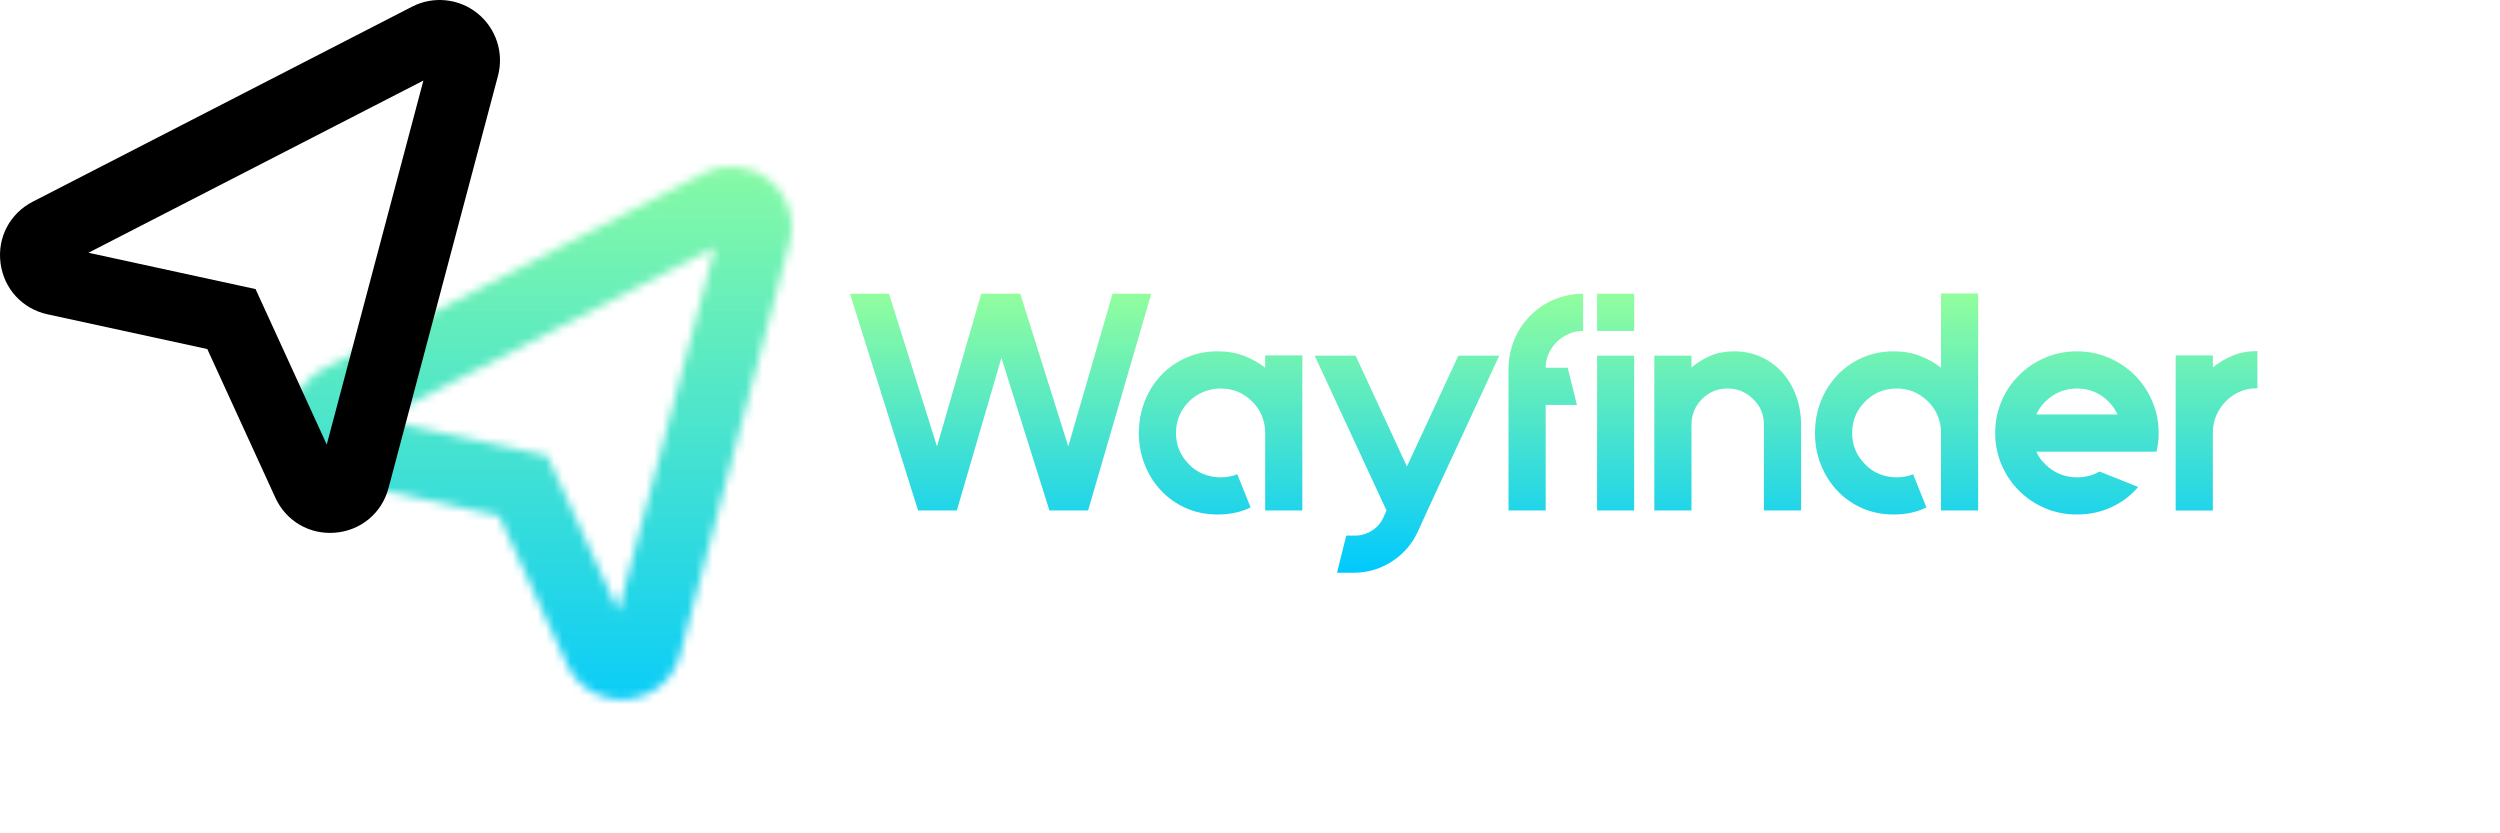 <svg xmlns="http://www.w3.org/2000/svg" color-interpolation-filters="sRGB" viewBox="0 0 300 100">
    <g transform="translate(35,20)" fill="#00c9ff">
        <g transform="translate(0)" mask="url(#b)">
            <svg width="60" height="63.949" overflow="visible">
                <svg enable-background="new 0 0 64 64" fill="#000000" version="1.1"
                    viewBox="3.148 1.25 57.703 61.501">
                    <path
                        d="m58.254 2.789c-2.143-1.725-5.105-2.027-7.547-0.771l-43.783 22.51c-2.643 1.359-4.101 4.143-3.714 7.094 0.387 2.953 2.515 5.267 5.418 5.9l18.443 4.009 7.859 17.164c1.24 2.702 3.955 4.283 6.92 4.029s5.374-2.273 6.136-5.145l12.633-47.582 1e-3 -3e-3c0.703-2.655-0.226-5.482-2.366-7.205zm-17.397 49.766-8.216-17.944-19.286-4.192 38.655-19.872-11.153 42.008z">
                    </path>
                </svg>
            </svg>
            <rect transform="translate(-6 -6)" width="72" height="75.949" fill="url(#a)" pointer-events="none"
                v-gra="id" />
        </g>
        <g transform="translate(67 15.219)">
            <g fill="url(#a)" fill-rule="" data-gra="path-name">
                <g transform="scale(1)">
                    <path transform="translate(-.37 26.04)"
                        d="m13.19 0h-4.65l-8.17-26.01h4.68l5.76 18.32 5.31-18.32h4.68l5.76 18.32 5.32-18.32h4.64l-7.58 26.01h-4.64l-5.76-18.32-5.35 18.32zm37-18.61h4.46v18.61h-4.46v-9.29q0-2.23-1.56-3.79t-3.79-1.56q-1.08 0-2.06 0.41-0.99 0.41-1.73 1.15-1.56 1.56-1.56 3.79 0 2.19 1.56 3.75 0.74 0.78 1.73 1.17 0.98 0.39 2.06 0.39 1.11 0 2.01-0.37l1.59 3.98q-1.7 0.85-3.97 0.85-2.04 0-3.77-0.76t-2.99-2.1q-1.27-1.34-1.97-3.12-0.71-1.78-0.71-3.79 0-2.04 0.71-3.82 0.7-1.79 1.97-3.12 1.26-1.34 2.99-2.1 1.73-0.77 3.77-0.77 1.82 0 3.23 0.56t2.49 1.41v-1.48zm23.18 0.03h4.91l-8.62 18.58-1.15 2.53q-1.04 2.26-3.13 3.6-2.08 1.34-4.6 1.34h-1.97l1.11-4.46h1.08q1.08 0 2.01-0.6 0.93-0.59 1.37-1.59l0.37-0.82-8.62-18.58h4.91l6.16 13.3 6.17-13.3zm14.97-2.97q-0.93 0-1.72 0.36-0.8 0.35-1.42 0.94-0.61 0.6-0.98 1.4-0.37 0.79-0.37 1.72h2.64l1.11 4.46h-3.75v12.67h-4.46v-12.67-4.42-0.04q0.04-1.78 0.71-3.4 0.66-1.61 1.93-2.87 1.26-1.27 2.9-1.94 1.63-0.67 3.41-0.67v4.46zm6.13 21.55h-4.45v-18.58h4.45v18.58zm-4.45-21.55v-4.46h4.45v4.46h-4.45zm16.42 2.45q1.82 0 3.3 0.69 1.49 0.69 2.55 1.9 1.06 1.2 1.63 2.8 0.58 1.6 0.58 3.42v10.29h-4.46v-10.29q0-1.86-1.3-3.08-1.26-1.27-3.05-1.27-1.82 0-3.08 1.27-1.26 1.26-1.26 3.08v10.29h-4.46v-18.58h4.46v1.42q1-0.86 2.26-1.4 1.27-0.54 2.83-0.54zm24.85-6.94h4.46v26.04h-4.46v-9.29q0-2.26-1.56-3.79-1.56-1.56-3.75-1.56-2.23 0-3.79 1.56t-1.56 3.79q0 2.19 1.56 3.75 0.74 0.78 1.72 1.17 0.99 0.39 2.07 0.39 1.07 0 1.97-0.37l1.59 3.98q-1.71 0.85-3.93 0.85-2.05 0-3.78-0.76-1.72-0.76-2.99-2.1-1.26-1.34-1.97-3.12-0.7-1.78-0.7-3.79 0-2.04 0.7-3.82 0.71-1.79 1.97-3.12 1.27-1.34 2.99-2.1 1.73-0.77 3.78-0.77 1.78 0 3.19 0.56t2.49 1.41v-8.91zm25.86 18.98h-4.68-9.74q0.37 0.86 1.08 1.52 0.78 0.78 1.75 1.17 0.96 0.39 2.04 0.39 1.52 0 2.71-0.7l4.64 1.86q-1.33 1.56-3.23 2.43-1.89 0.87-4.12 0.87-2.04 0-3.83-0.76-1.78-0.76-3.12-2.1t-2.1-3.12-0.76-3.79q0-2.04 0.76-3.82 0.76-1.79 2.1-3.12 1.34-1.34 3.12-2.1 1.79-0.77 3.83-0.77t3.82 0.77q1.79 0.76 3.13 2.1 1.33 1.33 2.09 3.12 0.77 1.78 0.77 3.82 0 1.19-0.26 2.23zm-9.55-7.58q-2.16 0-3.79 1.56-0.71 0.71-1.08 1.56h9.74q-0.38-0.85-1.08-1.56-1.56-1.56-3.79-1.56zm16.31-2.52q1.04-0.86 2.36-1.42 1.32-0.55 2.99-0.55v4.46q-2.23 0-3.79 1.56-1.56 1.63-1.56 3.79v9.32h-4.46v-9.32-9.29h4.46v1.45z" />
                </g>
            </g>
        </g>
    </g>
    <defs v-gra="od">
        <linearGradient id="a" x2="0" y1="1">
            <stop stop-color="#00c9ff" offset="0" />
            <stop stop-color="#92fe9d" offset="1" />
        </linearGradient>
    </defs>
    <defs v-gra="id">
        <filter id="c" filterUnits="userSpaceOnUse">
            <feColorMatrix values="0 0 0 0 0.996  0 0 0 0 0.996  0 0 0 0 0.996  0 0 0 1 0">
            </feColorMatrix>
        </filter>
    </defs>
    <mask id="b" v-gra="im">
        <g filter="url(#c)">
            <rect width="60" height="63.949" fill="#00c9ff" fill-opacity="0" stroke-width="2" />
            <svg width="60" height="63.949" overflow="visible">
                <svg enable-background="new 0 0 64 64" fill="#000000" version="1.1"
                    viewBox="3.148 1.25 57.703 61.501">
                    <path
                        d="m58.254 2.789c-2.143-1.725-5.105-2.027-7.547-0.771l-43.783 22.51c-2.643 1.359-4.101 4.143-3.714 7.094 0.387 2.953 2.515 5.267 5.418 5.9l18.443 4.009 7.859 17.164c1.24 2.702 3.955 4.283 6.92 4.029s5.374-2.273 6.136-5.145l12.633-47.582 1e-3 -3e-3c0.703-2.655-0.226-5.482-2.366-7.205zm-17.397 49.766-8.216-17.944-19.286-4.192 38.655-19.872-11.153 42.008z">
                    </path>
                </svg>
            </svg>
        </g>
    </mask>
</svg>